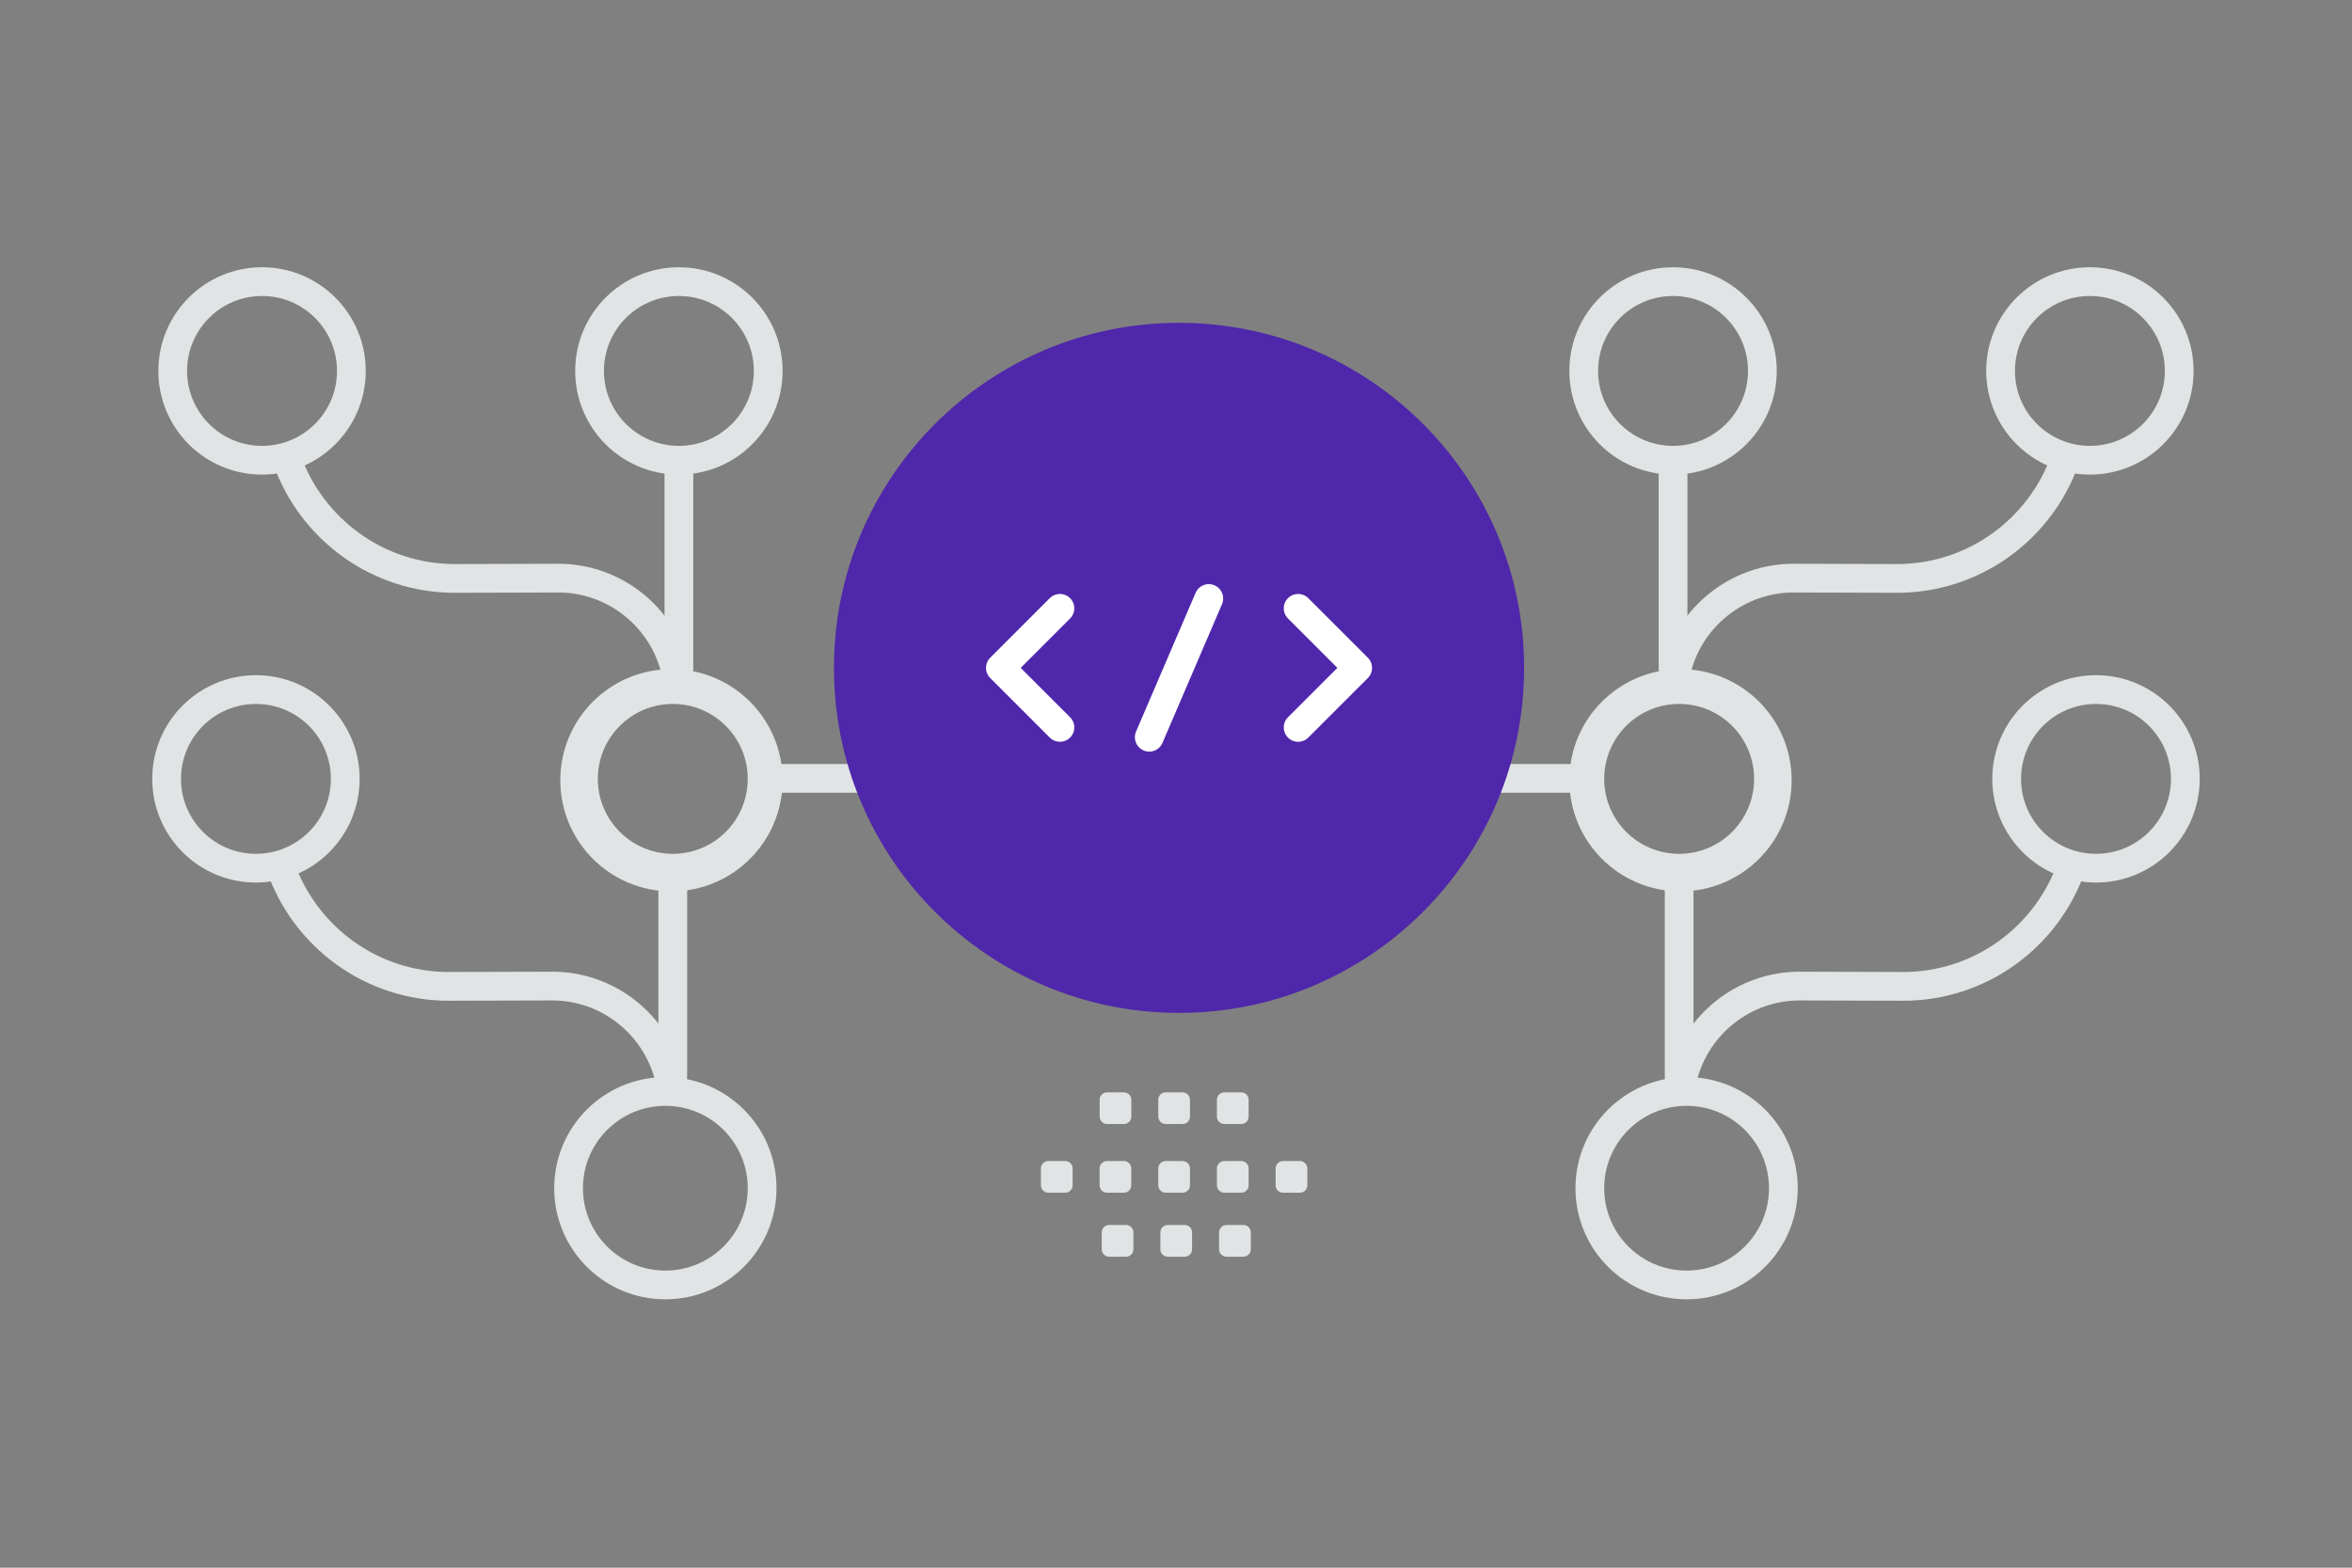 <svg width="900" height="600" viewBox="0 0 900 600" fill="none" xmlns="http://www.w3.org/2000/svg">
<rect x="0" y="0" width="900" height="600" fill="#808080" stroke="none"/>
<g clip-path="url(#clip0_1235_29254)">
<path d="M642.536 412.035V332.279M645.384 491.79C665.835 491.79 682.413 475.212 682.413 454.761C682.413 434.31 665.835 417.732 645.384 417.732C624.933 417.732 608.355 434.31 608.355 454.761C608.355 475.212 624.933 491.79 645.384 491.79ZM642.536 332.28C661.413 332.28 676.716 316.976 676.716 298.099C676.716 279.221 661.413 263.918 642.536 263.918C623.658 263.918 608.355 279.221 608.355 298.099C608.355 316.976 623.658 332.28 642.536 332.28ZM802.046 332.28C820.924 332.28 836.227 316.976 836.227 298.099C836.227 279.221 820.924 263.918 802.046 263.918C783.169 263.918 767.865 279.221 767.865 298.099C767.865 316.976 783.169 332.28 802.046 332.28Z" stroke="#E1E4E5" stroke-width="11" stroke-linecap="round" stroke-linejoin="round"/>
<path d="M644.017 412.035C649.144 392.096 667.374 377.284 688.908 377.398L727.988 377.512C757.839 377.626 783.247 358.484 792.59 331.823M257.445 412.035V332.279M254.597 491.79C234.146 491.79 217.568 475.212 217.568 454.761C217.568 434.31 234.146 417.732 254.597 417.732C275.048 417.732 291.626 434.31 291.626 454.761C291.626 475.212 275.048 491.79 254.597 491.79ZM257.445 332.28C238.568 332.28 223.265 316.976 223.265 298.099C223.265 279.221 238.568 263.918 257.445 263.918C276.323 263.918 291.626 279.221 291.626 298.099C291.626 316.976 276.323 332.28 257.445 332.28ZM97.935 332.28C79.057 332.28 63.754 316.976 63.754 298.099C63.754 279.221 79.057 263.918 97.934 263.918C116.812 263.918 132.116 279.221 132.116 298.099C132.116 316.976 116.812 332.28 97.935 332.28V332.28Z" stroke="#E1E4E5" stroke-width="11" stroke-linecap="round" stroke-linejoin="round"/>
<path d="M255.964 412.034C250.837 392.095 232.607 377.283 211.073 377.397L171.993 377.511C142.142 377.625 116.734 358.483 107.391 331.822M640.198 255.902V176.147M643.047 335.658C663.497 335.658 680.076 319.079 680.076 298.628C680.076 278.178 663.497 261.599 643.047 261.599C622.596 261.599 606.017 278.178 606.017 298.628C606.017 319.079 622.596 335.658 643.047 335.658ZM640.198 176.147C659.076 176.147 674.379 160.844 674.379 141.966C674.379 123.089 659.076 107.785 640.198 107.785C621.321 107.785 606.017 123.089 606.017 141.966C606.017 160.844 621.321 176.147 640.198 176.147V176.147ZM799.709 176.147C818.587 176.147 833.89 160.844 833.89 141.966C833.89 123.089 818.587 107.785 799.709 107.785C780.831 107.785 765.528 123.089 765.528 141.966C765.528 160.844 780.831 176.147 799.709 176.147V176.147Z" stroke="#E1E4E5" stroke-width="11" stroke-linecap="round" stroke-linejoin="round"/>
<path d="M641.679 255.902C646.807 235.963 665.036 221.151 686.57 221.265L725.65 221.379C755.502 221.493 780.909 202.352 790.252 175.691M259.782 255.902V176.147M256.934 335.658C236.483 335.658 219.904 319.079 219.904 298.628C219.904 278.178 236.483 261.599 256.934 261.599C277.384 261.599 293.963 278.178 293.963 298.628C293.963 319.079 277.384 335.658 256.934 335.658ZM259.782 176.147C240.905 176.147 225.601 160.844 225.601 141.966C225.601 123.089 240.905 107.785 259.782 107.785C278.66 107.785 293.963 123.089 293.963 141.966C293.963 160.844 278.66 176.147 259.782 176.147V176.147ZM100.272 176.147C81.394 176.147 66.091 160.844 66.091 141.966C66.091 123.089 81.394 107.785 100.272 107.785C119.149 107.785 134.453 123.089 134.453 141.966C134.453 160.844 119.149 176.147 100.272 176.147V176.147Z" stroke="#E1E4E5" stroke-width="11" stroke-linecap="round" stroke-linejoin="round"/>
<path d="M258.301 255.904C253.174 235.965 234.944 221.153 213.41 221.267L174.33 221.381C144.479 221.495 119.071 202.354 109.728 175.693M299 297.905H455.946C474.119 297.905 488.988 283.037 488.988 264.864V174" stroke="#E1E4E5" stroke-width="11" stroke-linecap="round" stroke-linejoin="round"/>
<path d="M599.988 297.905H443.041C424.869 297.905 410 283.037 410 264.864V174" stroke="#E1E4E5" stroke-width="11" stroke-linecap="round" stroke-linejoin="round"/>
<path d="M451.159 387.664C524.088 387.664 583.208 328.544 583.208 255.615C583.208 182.686 524.088 123.566 451.159 123.566C378.23 123.566 319.11 182.686 319.11 255.615C319.11 328.544 378.23 387.664 451.159 387.664Z" fill="#4F27AA"/>
<path d="M405.585 232.827L382.797 255.614L405.585 278.401M496.734 232.827L519.521 255.614L496.734 278.401M462.553 229.066L439.765 282.161" stroke="white" stroke-width="11" stroke-miterlimit="10" stroke-linecap="round" stroke-linejoin="round"/>
<path fill-rule="evenodd" clip-rule="evenodd" d="M401.142 444.365H407.616C408.365 444.366 409.084 444.664 409.613 445.194C410.143 445.724 410.441 446.442 410.441 447.191V453.665C410.44 454.414 410.143 455.133 409.613 455.662C409.083 456.192 408.365 456.49 407.616 456.49H401.142C400.393 456.488 399.676 456.189 399.147 455.66C398.618 455.131 398.319 454.414 398.316 453.665V447.191C398.303 445.638 399.576 444.365 401.142 444.365ZM423.587 444.365H430.061C430.81 444.368 431.527 444.667 432.056 445.196C432.585 445.726 432.884 446.443 432.887 447.191V453.665C432.886 454.414 432.588 455.133 432.058 455.662C431.529 456.192 430.81 456.49 430.061 456.49H423.587C422.838 456.488 422.121 456.189 421.592 455.66C421.063 455.131 420.764 454.414 420.761 453.665V447.191C420.764 446.443 421.063 445.726 421.592 445.196C422.121 444.667 422.838 444.368 423.587 444.365ZM446.048 444.365H452.522C453.271 444.368 453.988 444.667 454.517 445.196C455.046 445.726 455.345 446.443 455.348 447.191V453.665C455.347 454.414 455.049 455.133 454.519 455.662C453.99 456.192 453.271 456.49 452.522 456.49H446.048C445.299 456.488 444.582 456.189 444.053 455.66C443.524 455.131 443.225 454.414 443.222 453.665V447.191C443.209 445.638 444.483 444.365 446.048 444.365ZM468.494 444.365H474.968C475.717 444.368 476.434 444.667 476.963 445.196C477.492 445.726 477.79 446.443 477.793 447.191V453.665C477.792 454.414 477.495 455.133 476.965 455.662C476.435 456.192 475.717 456.49 474.968 456.49H468.494C467.743 456.49 467.023 456.193 466.491 455.664C465.959 455.134 465.659 454.416 465.655 453.665V447.191C465.668 445.638 466.942 444.365 468.494 444.365ZM490.941 444.365H497.415C498.166 444.365 498.886 444.663 499.418 445.192C499.95 445.722 500.251 446.441 500.254 447.191V453.665C500.253 454.037 500.179 454.405 500.036 454.749C499.893 455.092 499.684 455.404 499.42 455.666C499.156 455.929 498.844 456.137 498.5 456.278C498.156 456.419 497.787 456.491 497.415 456.49H490.941C490.193 456.487 489.476 456.189 488.947 455.66C488.417 455.131 488.119 454.414 488.116 453.665V447.191C488.119 446.443 488.417 445.726 488.946 445.196C489.475 444.667 490.192 444.368 490.941 444.365ZM424.411 468.841H430.885C431.634 468.844 432.351 469.143 432.88 469.672C433.409 470.202 433.708 470.919 433.711 471.667V478.154C433.708 478.903 433.409 479.62 432.88 480.149C432.351 480.679 431.634 480.977 430.885 480.98H424.411C423.662 480.979 422.943 480.682 422.414 480.152C421.884 479.622 421.586 478.904 421.585 478.154V471.68C421.583 471.308 421.654 470.939 421.796 470.594C421.937 470.25 422.145 469.937 422.407 469.673C422.67 469.409 422.982 469.2 423.326 469.057C423.67 468.914 424.039 468.841 424.411 468.841ZM446.857 468.841H453.331C454.08 468.844 454.797 469.143 455.326 469.672C455.855 470.202 456.153 470.919 456.156 471.667V478.154C456.153 478.903 455.855 479.62 455.326 480.149C454.797 480.679 454.08 480.977 453.331 480.98H446.857C446.108 480.977 445.391 480.679 444.862 480.149C444.333 479.62 444.034 478.903 444.031 478.154V471.68C444.029 471.308 444.1 470.939 444.242 470.594C444.383 470.25 444.591 469.937 444.853 469.673C445.116 469.409 445.428 469.2 445.772 469.057C446.116 468.914 446.485 468.841 446.857 468.841ZM469.304 468.841H475.778C476.529 468.842 477.249 469.139 477.781 469.669C478.313 470.198 478.613 470.917 478.617 471.667V478.154C478.613 478.905 478.313 479.624 477.781 480.153C477.249 480.683 476.529 480.98 475.778 480.98H469.304C468.555 480.977 467.838 480.679 467.309 480.149C466.78 479.62 466.481 478.903 466.478 478.154V471.68C466.478 470.93 466.776 470.21 467.305 469.678C467.835 469.146 468.553 468.845 469.304 468.841ZM446.048 418.07H452.522C453.271 418.073 453.988 418.372 454.517 418.901C455.046 419.431 455.345 420.148 455.348 420.896V427.37C455.347 428.12 455.05 428.838 454.52 429.368C453.99 429.898 453.271 430.196 452.522 430.196H446.048C445.299 430.193 444.582 429.895 444.053 429.365C443.524 428.836 443.225 428.119 443.222 427.37V420.896C443.209 419.344 444.483 418.07 446.048 418.07ZM423.61 418.07H430.084C430.833 418.073 431.55 418.372 432.079 418.901C432.608 419.431 432.907 420.148 432.91 420.896V427.37C432.909 428.12 432.612 428.838 432.082 429.368C431.552 429.898 430.833 430.196 430.084 430.196H423.61C422.861 430.193 422.144 429.895 421.615 429.365C421.086 428.836 420.787 428.119 420.784 427.37V420.896C420.771 419.344 422.044 418.07 423.61 418.07ZM468.494 418.07H474.968C475.717 418.073 476.434 418.372 476.963 418.901C477.492 419.431 477.79 420.148 477.793 420.896V427.37C477.793 428.12 477.495 428.838 476.965 429.368C476.436 429.898 475.717 430.196 474.968 430.196H468.494C467.743 430.196 467.023 429.899 466.491 429.369C465.959 428.84 465.659 428.121 465.655 427.37V420.896C465.668 419.344 466.942 418.07 468.494 418.07Z" fill="#E1E4E5"/>
</g>
<defs>
<clipPath id="clip0_1235_29254">
<rect width="900" height="600" fill="white"/>
</clipPath>
</defs>
</svg>
